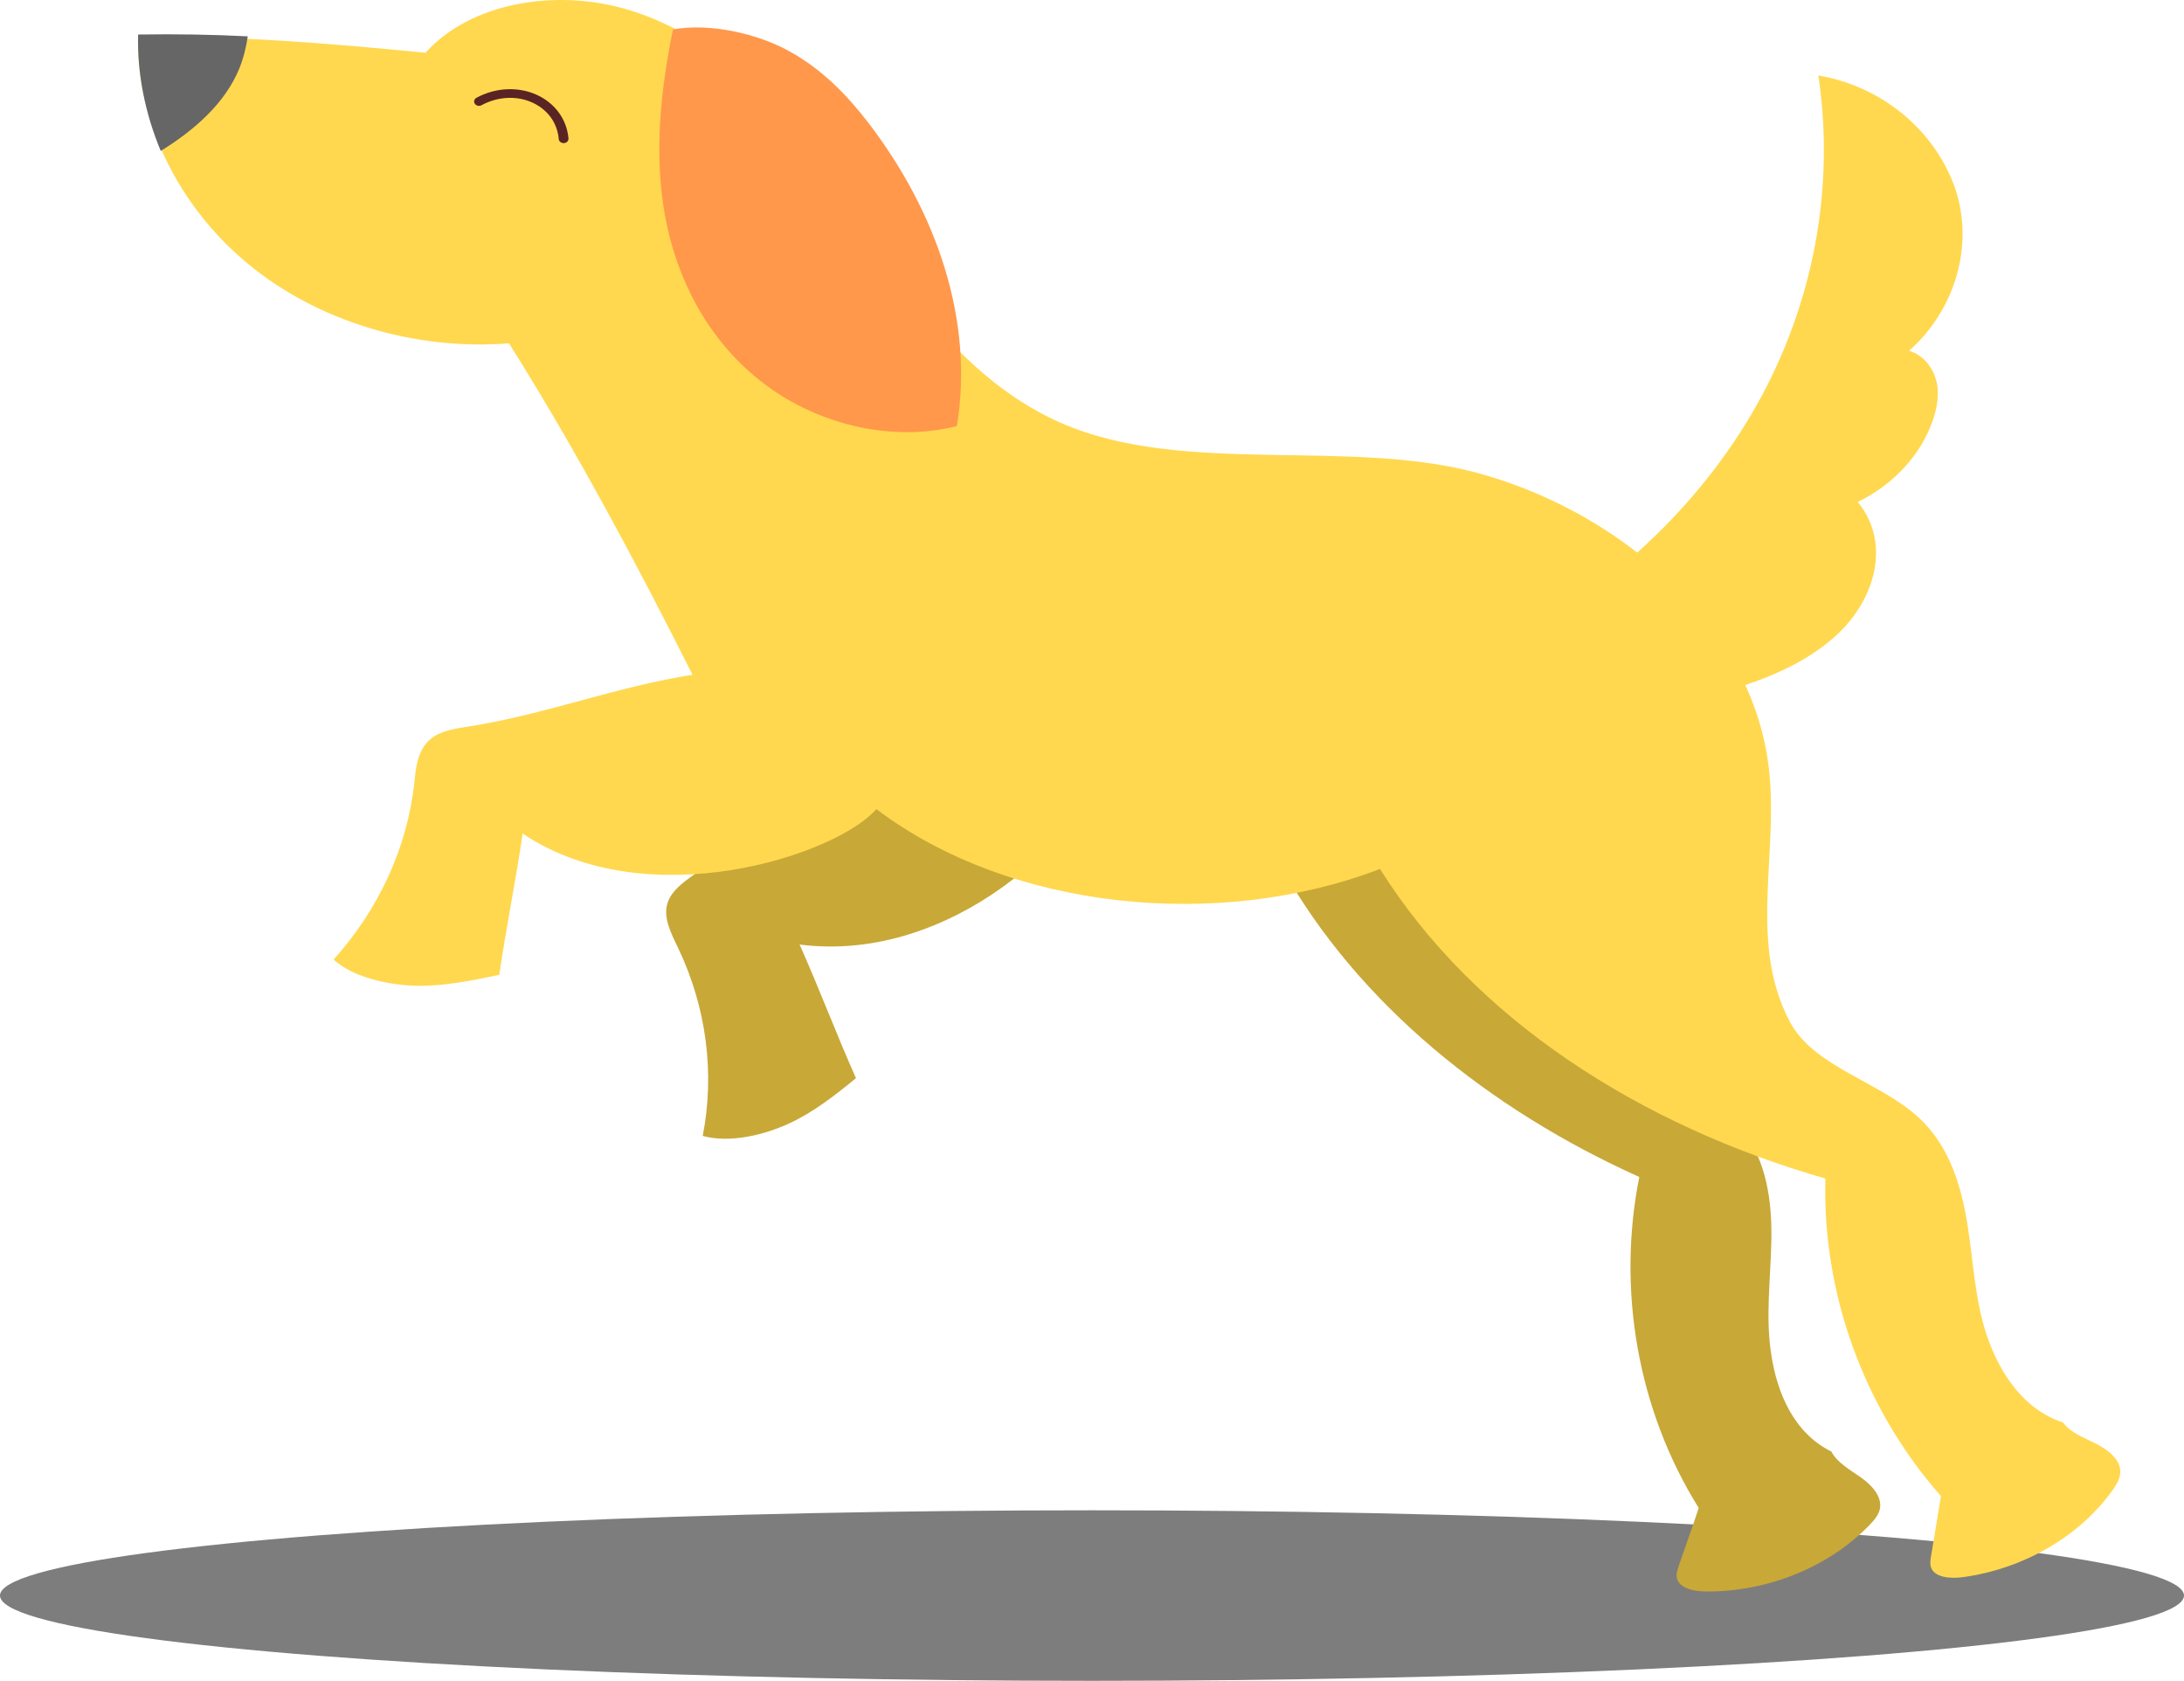 <svg width="269" height="207" viewBox="0 0 269 207" fill="none" xmlns="http://www.w3.org/2000/svg">
<ellipse rx="134.5" ry="10.5" transform="matrix(-1 0 0 1 134.5 196.5)" fill="#7D7D7D"/>
<path d="M100.082 86.173C102.157 87.553 104.232 88.933 106.267 90.278C98.526 95.834 93.1 102.274 85.359 107.795C84.122 108.679 82.805 109.67 82.287 111.015C81.568 112.891 82.646 114.908 83.523 116.748C86.995 124.002 88.072 132.142 86.556 139.891C89.868 140.811 94.097 139.785 97.169 138.37C100.242 136.954 102.875 134.866 105.429 132.778C102.995 127.329 100.92 121.773 98.486 116.323C117.558 118.765 133.798 102.168 135.074 95.055C139.862 95.904 144.73 96.152 149.638 95.798C135.872 87.624 117.478 86.244 100.082 86.173Z" fill="#C8A837"/>
<path d="M170.096 99.703C168.028 99.311 160.075 107.89 158.086 107.214C167.392 123.625 183.379 136.619 201.91 144.949C199.166 158.691 201.632 173.535 209.227 185.71C208.512 187.918 207.478 190.766 206.722 192.973C206.603 193.4 206.444 193.827 206.523 194.254C206.722 195.571 208.591 195.999 210.102 195.999C217.698 196.07 225.294 192.973 230.265 187.811C230.821 187.241 231.378 186.6 231.537 185.853C231.855 184.322 230.583 182.934 229.231 181.972C227.878 181.011 226.288 180.157 225.572 178.769C220.959 176.49 218.891 171.577 218.175 166.878C217.42 162.215 218.096 157.445 218.175 152.71C218.255 147.975 217.618 143.027 214.596 139.146C210.619 133.985 202.825 131.172 200.876 125.12C199.604 121.276 199.604 117.431 200.081 113.551C188.071 113.479 181.867 101.803 170.096 99.703Z" fill="#C8A837"/>
<path d="M130.547 52.027C122.574 48.484 116.554 42.212 111.65 35.622C106.747 28.997 102.72 21.91 97.418 15.533C92.115 9.155 85.298 3.415 76.806 1.041C68.315 -1.333 57.989 0.297 52.408 6.498C40.009 5.293 29.484 4.407 17.006 4.549C16.806 14.93 21.989 25.418 30.52 32.469C39.052 39.555 51.052 43.205 62.693 42.283C70.946 55.393 78.401 69.388 85.298 83.1C75.491 84.659 67.278 87.99 57.471 89.513C55.876 89.761 54.202 90.045 53.045 91.001C51.411 92.348 51.212 94.58 51.012 96.564C50.135 104.43 46.627 112.012 41.085 118.177C43.517 120.374 47.743 121.295 51.212 121.402C54.68 121.472 58.109 120.764 61.497 120.055C62.335 114.244 63.531 108.469 64.368 102.658C79.757 112.969 102.959 105.351 107.943 99.647C124.448 112.119 150.082 114.634 169.976 107.016C181.617 125.582 202.069 138.621 224.833 145.141C224.434 159.03 229.418 173.308 239.066 184.257C238.707 186.524 238.189 189.465 237.83 191.733C237.75 192.158 237.71 192.619 237.83 193.008C238.268 194.284 240.182 194.426 241.657 194.248C249.192 193.256 256.169 189.217 260.235 183.477C260.674 182.839 261.112 182.131 261.152 181.351C261.232 179.828 259.717 178.588 258.242 177.844C256.727 177.064 255.013 176.462 254.096 175.186C249.152 173.556 246.282 169.021 244.727 164.522C243.212 160.022 243.052 155.238 242.295 150.597C241.537 145.955 240.062 141.137 236.434 137.735C231.611 133.2 223.438 131.464 220.448 125.83C215.106 115.697 219.411 104.43 217.697 93.375C215.225 77.254 200.554 63.755 183.172 58.582C166.866 53.657 145.936 58.865 130.547 52.027Z" fill="#FFD84F"/>
<path d="M184.276 79.842C197.996 72.977 209.29 62.416 216.329 49.954C223.368 37.492 226.032 23.128 223.964 9.293C231.997 10.666 238.36 16.228 240.786 23.128C243.172 30.063 240.905 38.09 235.139 43.195C236.929 43.758 238.042 45.236 238.479 46.856C238.917 48.475 238.599 50.2 238.042 51.82C236.571 56.044 233.19 59.705 228.816 61.818C232.952 66.852 231.003 73.858 226.112 78.293C221.22 82.764 214.221 84.841 207.421 86.46C203.285 87.446 198.95 88.326 194.735 87.587C190.519 86.848 184.833 83.609 184.276 79.842Z" fill="#FFD84F"/>
<path d="M82.888 3.632C81.331 11.242 80.532 19.063 81.929 26.673C83.327 34.282 87.119 41.75 93.626 46.882C100.094 52.049 109.475 54.597 117.859 52.474C120.015 39.379 115.304 25.965 106.88 15.029C104.286 11.666 101.212 8.517 97.299 6.358C93.427 4.163 87.399 2.783 82.888 3.632Z" fill="#FF984B"/>
<path d="M19.799 18.587C23.943 16.038 27.728 12.713 29.481 8.427C29.999 7.134 30.318 5.841 30.517 4.474C26.134 4.252 21.711 4.178 17.01 4.252C16.89 9.092 17.886 14.006 19.799 18.587Z" fill="#666666"/>
<path d="M69.42 17.625C69.108 17.625 68.85 17.414 68.822 17.136C68.653 15.14 67.464 13.495 65.569 12.631C63.647 11.754 61.304 11.875 59.308 12.957C59.022 13.115 58.656 13.03 58.486 12.776C58.309 12.528 58.404 12.202 58.683 12.044C61.039 10.769 63.817 10.636 66.119 11.682C68.361 12.704 69.821 14.711 70.018 17.051C70.045 17.347 69.8 17.601 69.468 17.625C69.454 17.625 69.434 17.625 69.42 17.625Z" fill="#592423"/>
</svg>

